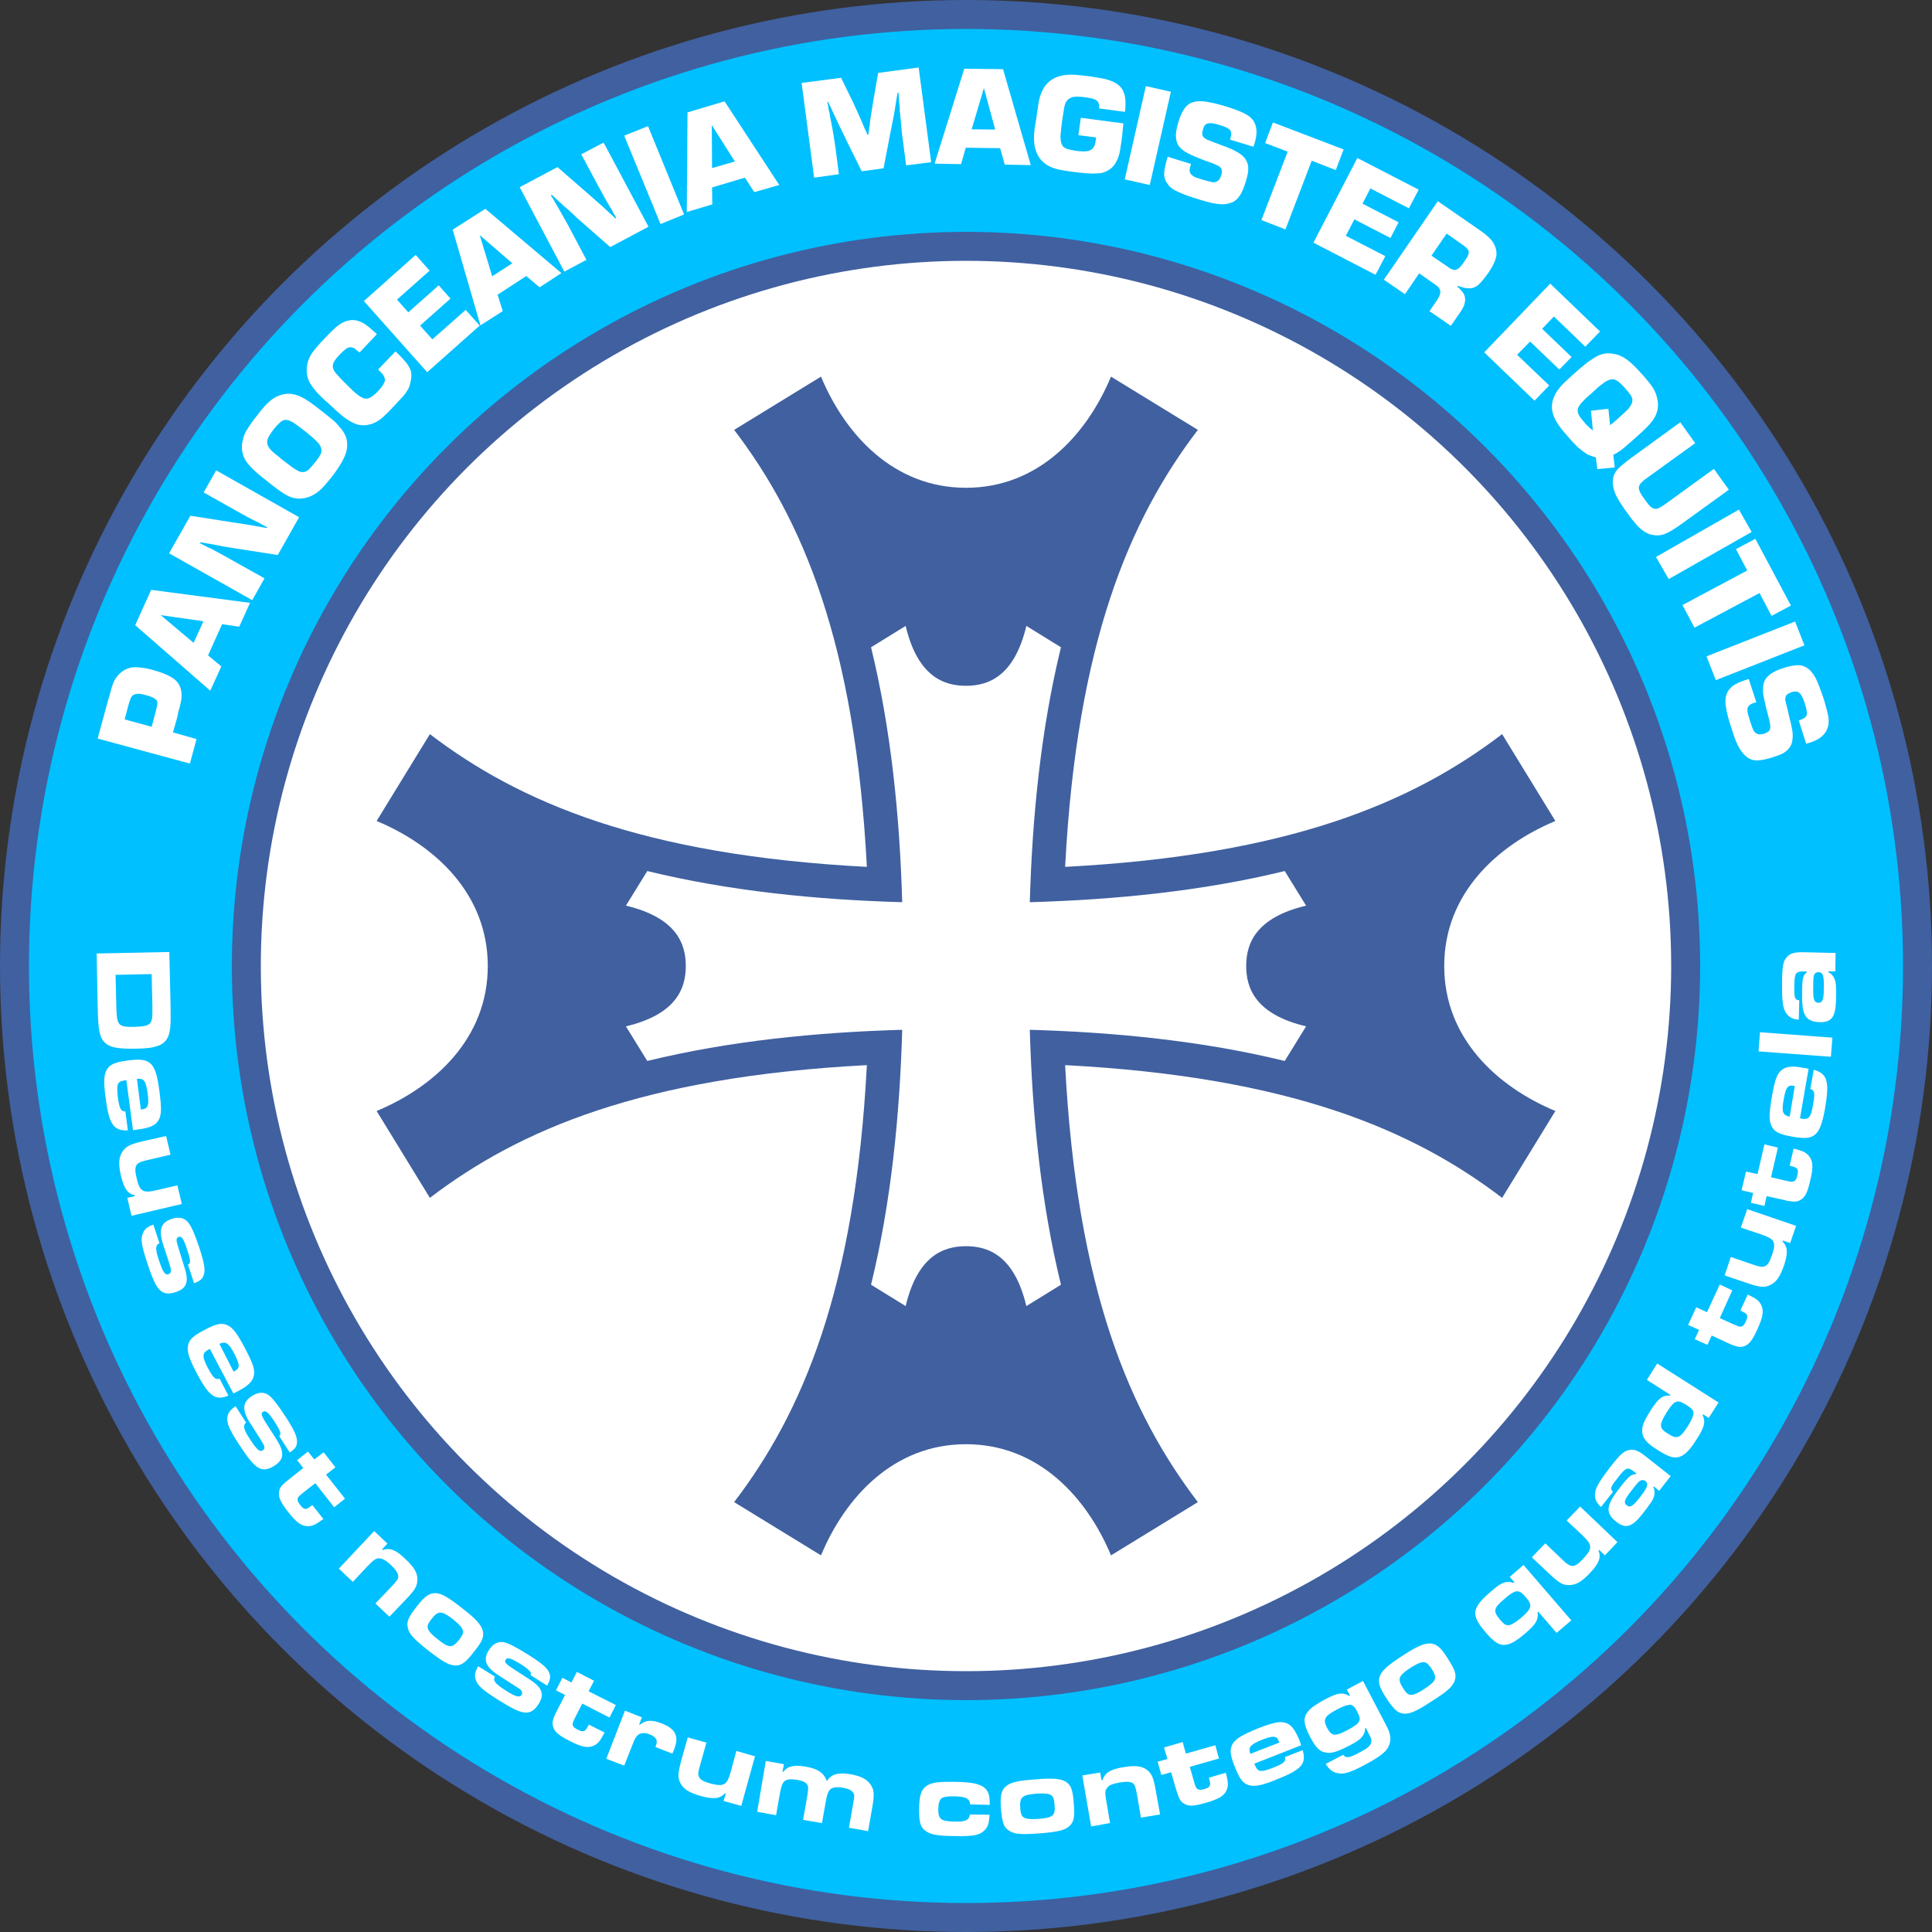 <?xml version="1.0" encoding="UTF-8" standalone="no"?>
<!-- Creator: CorelDRAW X7 -->

<svg
   xmlns:dc="http://purl.org/dc/elements/1.1/"
   xmlns:cc="http://creativecommons.org/ns#"
   xmlns:rdf="http://www.w3.org/1999/02/22-rdf-syntax-ns#"
   xmlns:svg="http://www.w3.org/2000/svg"
   xmlns="http://www.w3.org/2000/svg"
   xmlns:sodipodi="http://sodipodi.sourceforge.net/DTD/sodipodi-0.dtd"
   xmlns:inkscape="http://www.inkscape.org/namespaces/inkscape"
   xml:space="preserve"
   width="7.874in"
   height="7.874in"
   version="1.1"
   style="clip-rule:evenodd;fill-rule:evenodd;image-rendering:optimizeQuality;shape-rendering:geometricPrecision;text-rendering:geometricPrecision"
   viewBox="0 0 7874.001 7874.001"
   id="svg4507"
   inkscape:version="0.91 r13725"
   sodipodi:docname="PanOceania - Magister Knights - [N3] [Vyo].svg"><rect x="0" y="0" width="7874.001" height="7874.001" fill="#333333" stroke="none"/><sodipodi:namedview
     pagecolor="#ffffff"
     bordercolor="#666666"
     borderopacity="1"
     objecttolerance="10"
     gridtolerance="10"
     guidetolerance="10"
     inkscape:pageopacity="0"
     inkscape:pageshadow="2"
     inkscape:window-width="640"
     inkscape:window-height="480"
     id="namedview4559"
     showgrid="false"
     inkscape:zoom="0.23838384"
     inkscape:cx="736.83001"
     inkscape:cy="849.33005"
     inkscape:window-x="0"
     inkscape:window-y="0"
     inkscape:window-maximized="0"
     inkscape:current-layer="svg4507" /><defs
     id="defs4509"><style
       type="text/css"
       id="style4511"><![CDATA[
    .fil3 {fill:none}
    .fil1 {fill:#00C0FF}
    .fil0 {fill:#4060A0}
    .fil2 {fill:white}
    .fil4 {fill:white;fill-rule:nonzero}
   ]]></style></defs><g
     id="Layer_x0020_1"
     transform="translate(3937,-7063)"><circle
       class="fil0"
       cy="11000"
       r="3937"
       id="circle4515"
       cx="0"
       style="fill:#4060a0" /><circle
       class="fil1"
       cy="11000"
       r="3819"
       id="circle4517"
       cx="0"
       style="fill:#00c0ff" /><circle
       class="fil0"
       cy="11000"
       r="2992"
       id="circle4519"
       cx="0"
       style="fill:#4060a0" /><circle
       class="fil2"
       cy="11000"
       r="2874"
       id="circle4521"
       cx="0"
       style="fill:#ffffff" /><circle
       class="fil3"
       cy="11000"
       r="3898"
       id="circle4523"
       cx="0"
       style="fill:none" /><path
       class="fil4"
       d="m -3543,10949 4,213 c 2,100 7,126 28,149 21,21 51,27 128,26 48,-1 67,-4 88,-11 28,-9 44,-29 49,-58 5,-26 5,-36 4,-112 l -5,-213 -296,6 z m 77,87 147,-3 3,125 c 1,55 -1,67 -11,77 -10,9 -26,12 -63,13 -67,1 -71,-5 -73,-86 l -3,-126 z m 40,557 c -19,-1 -24,-10 -31,-60 -3,-27 -3,-45 2,-54 5,-8 12,-11 33,-14 l 27,204 c 9,-1 18,-2 21,-3 49,-6 72,-17 84,-39 11,-21 12,-46 3,-114 -9,-68 -17,-93 -33,-112 -19,-19 -41,-23 -96,-16 -53,7 -73,16 -86,38 -12,21 -13,51 -5,111 14,111 32,138 91,136 l -10,-77 z m 47,-133 c 29,-3 37,8 44,61 4,30 3,47 -4,55 -4,5 -8,7 -24,9 l -16,-125 z m -22,558 205,-48 -18,-76 -82,19 c -38,9 -50,8 -62,0 -10,-8 -16,-21 -22,-48 -7,-29 -7,-42 -1,-53 7,-10 15,-14 45,-21 l 94,-22 -18,-76 -94,21 c -55,13 -70,21 -85,44 -14,22 -16,50 -5,97 12,52 28,74 56,79 l 1,4 -31,7 17,73 z m 89,36 c -23,8 -36,18 -42,34 -11,23 -7,49 17,122 19,58 34,93 49,108 16,18 38,21 67,11 45,-14 55,-42 36,-100 -24,-77 -28,-90 -31,-102 -3,-13 -1,-20 7,-23 13,-4 21,9 36,56 9,25 12,42 10,49 -1,3 -2,5 -8,8 l 25,76 c 24,-9 33,-17 38,-30 9,-21 5,-48 -17,-116 -18,-54 -33,-88 -45,-102 -16,-19 -38,-24 -68,-14 -43,14 -53,44 -35,101 24,73 30,92 32,102 2,12 -1,20 -9,22 -14,5 -23,-8 -39,-56 -16,-47 -15,-63 2,-70 l -25,-76 z m 270,628 c -18,5 -25,-2 -49,-46 -13,-24 -18,-41 -16,-51 1,-9 7,-15 25,-25 l 96,182 c 8,-3 16,-8 19,-9 43,-23 61,-41 65,-66 4,-23 -4,-47 -36,-108 -32,-61 -48,-82 -70,-94 -24,-12 -46,-8 -95,18 -48,25 -64,40 -68,66 -4,23 5,51 33,105 52,100 78,119 132,97 l -36,-69 z m -1,-142 c 26,-12 38,-4 62,42 14,28 19,44 16,53 -2,7 -5,10 -20,18 l -58,-113 z m 66,254 c -20,14 -30,26 -33,43 -4,25 6,50 48,114 33,51 57,81 75,92 20,13 42,11 68,-6 40,-25 42,-54 10,-106 -44,-68 -51,-79 -57,-91 -6,-11 -6,-19 1,-23 12,-7 23,3 50,45 14,22 21,37 21,44 1,3 -1,5 -5,10 l 43,67 c 21,-15 28,-24 29,-38 3,-23 -7,-48 -46,-108 -31,-48 -54,-77 -69,-88 -20,-14 -43,-13 -69,4 -38,25 -40,56 -9,106 42,65 52,82 57,91 6,11 4,20 -3,24 -12,8 -24,-2 -52,-45 -27,-41 -30,-57 -16,-68 l -43,-67 z m 359,188 -38,29 -26,-32 -44,35 25,32 -48,38 c -21,17 -21,17 -26,21 -17,15 -24,25 -25,41 -2,21 7,40 38,80 33,42 54,57 79,57 19,0 31,-5 64,-29 l -45,-57 -7,5 c -19,16 -28,14 -43,-6 -10,-12 -12,-20 -9,-28 3,-6 5,-8 22,-22 l 49,-38 77,98 44,-35 -77,-98 38,-30 -48,-61 z m 206,321 -144,153 57,54 57,-61 c 27,-28 35,-34 49,-35 14,0 28,8 49,27 21,20 29,34 30,45 1,12 -4,18 -27,43 l -66,69 57,54 66,-69 c 40,-42 48,-56 48,-84 0,-27 -14,-50 -51,-84 -36,-35 -61,-45 -90,-35 l -3,-2 22,-24 -54,-51 z m 358,314 c -56,-44 -83,-60 -108,-61 -25,0 -43,12 -73,50 -38,48 -46,66 -40,91 5,25 24,46 85,94 61,47 85,60 111,60 24,-1 41,-13 76,-59 33,-41 40,-60 33,-85 -7,-23 -28,-47 -84,-90 z m -36,46 c 18,15 32,28 36,37 8,13 5,25 -12,46 -28,35 -41,35 -87,-2 -21,-16 -34,-29 -38,-39 -7,-12 -4,-22 13,-44 27,-35 41,-34 88,2 z m 102,191 c -12,20 -16,36 -11,52 7,25 26,43 91,84 51,32 85,50 106,52 24,4 43,-7 60,-34 25,-39 15,-67 -36,-100 -68,-44 -79,-51 -89,-59 -11,-8 -14,-15 -9,-22 7,-11 22,-6 64,20 22,14 34,25 38,32 1,2 1,5 -1,11 l 68,43 c 12,-23 14,-34 10,-48 -7,-22 -27,-40 -87,-78 -49,-31 -81,-47 -100,-51 -24,-4 -44,6 -61,33 -24,38 -13,67 37,100 64,41 81,52 90,58 9,8 11,16 7,23 -8,13 -24,9 -66,-18 -42,-27 -52,-39 -43,-56 l -68,-42 z m 402,23 -22,43 -37,-19 -26,51 37,19 -28,54 c -12,24 -12,24 -15,30 -9,21 -10,33 -5,48 7,20 23,33 68,56 48,25 73,29 96,19 18,-8 26,-18 45,-54 l -64,-32 -4,7 c -11,22 -19,25 -42,13 -14,-7 -20,-13 -20,-22 0,-6 1,-9 11,-29 l 28,-55 111,57 26,-51 -111,-56 22,-43 -70,-36 z m 196,158 -76,196 73,28 32,-81 c 11,-30 18,-40 28,-47 11,-6 26,-6 43,0 15,6 25,14 28,22 3,7 2,14 -3,28 l -1,2 0,0 69,27 6,-13 c 11,-29 13,-46 8,-62 -6,-20 -24,-35 -57,-48 -41,-16 -65,-14 -89,5 l -3,-1 11,-29 -69,-27 z m 474,388 56,-202 -76,-22 -22,82 c -11,37 -16,47 -30,54 -11,5 -26,4 -53,-3 -28,-8 -40,-14 -46,-25 -6,-10 -6,-20 3,-49 l 26,-93 -76,-21 -26,92 c -15,56 -16,72 -3,96 13,24 37,38 83,51 51,14 78,11 97,-11 l 4,1 -9,30 72,20 z m 100,-183 -35,207 77,14 15,-86 c 6,-34 11,-46 21,-54 10,-7 27,-8 49,-4 22,3 36,10 41,18 6,10 6,15 1,48 l -17,97 77,13 15,-85 c 6,-34 11,-46 21,-54 10,-7 26,-9 49,-5 22,4 35,10 41,19 7,9 7,13 1,47 l -17,97 78,14 17,-97 c 9,-54 8,-71 -7,-93 -15,-22 -39,-34 -81,-42 -51,-8 -79,-1 -97,28 -12,-33 -37,-51 -87,-59 -46,-8 -74,-2 -90,21 l -4,0 6,-31 -74,-13 z m 832,218 c -4,24 -18,30 -63,29 -22,0 -39,-3 -49,-7 -13,-7 -17,-18 -17,-44 1,-28 6,-41 17,-46 9,-5 27,-6 49,-6 46,1 62,9 64,33 l 80,2 c 0,-40 -6,-56 -22,-70 -20,-16 -51,-23 -120,-24 -71,-1 -99,3 -119,19 -19,15 -26,37 -27,87 -1,56 5,79 25,93 21,16 48,21 112,22 83,2 109,-3 129,-23 14,-13 19,-29 21,-64 l -80,-1 z m 267,-143 c -71,5 -102,12 -120,28 -19,16 -24,37 -21,86 5,61 11,80 32,94 21,15 48,18 126,12 77,-6 103,-13 122,-30 18,-17 22,-38 17,-95 -4,-53 -11,-72 -33,-86 -21,-12 -52,-15 -123,-9 z m 5,58 c 23,-1 42,-1 52,3 14,5 19,15 21,43 4,44 -6,52 -65,57 -26,2 -44,1 -55,-3 -13,-5 -18,-14 -20,-41 -3,-45 7,-54 67,-59 z m 186,-74 36,208 77,-14 -14,-83 c -7,-38 -7,-48 1,-59 8,-12 22,-18 51,-23 28,-5 44,-4 54,2 9,7 12,14 18,47 l 16,94 78,-13 -17,-94 c -10,-57 -16,-72 -38,-89 -22,-15 -49,-18 -98,-9 -50,8 -72,23 -82,52 l -4,0 -5,-31 -73,12 z m 333,-114 14,47 -40,11 15,54 40,-11 17,59 c 8,26 8,26 10,32 7,21 14,31 28,38 19,11 40,9 88,-5 52,-15 73,-28 83,-51 8,-19 7,-32 -3,-71 l -69,20 2,8 c 7,24 3,32 -22,39 -15,4 -23,3 -29,-3 -5,-5 -6,-8 -12,-29 l -17,-59 119,-34 -15,-54 -120,34 -13,-47 -76,22 z m 493,39 c 4,19 -4,26 -50,44 -26,11 -43,14 -53,12 -9,-3 -14,-9 -22,-29 l 191,-75 c -3,-9 -6,-18 -7,-20 -19,-46 -35,-66 -59,-72 -23,-6 -48,-1 -112,24 -63,26 -86,40 -100,60 -14,23 -13,45 8,97 20,50 33,67 58,74 23,6 52,1 108,-22 105,-41 127,-65 110,-121 l -72,28 z m -141,-13 c -10,-27 -1,-38 49,-58 28,-11 44,-14 54,-10 6,3 9,6 15,22 l -118,46 z m 393,-262 13,24 -3,2 c -27,-16 -46,-13 -95,12 -36,19 -61,36 -72,50 -22,26 -20,52 6,102 25,48 41,64 68,67 22,4 48,-5 96,-30 46,-24 60,-39 62,-69 l 3,-2 8,17 c 14,26 16,32 13,43 -3,14 -15,24 -52,43 -36,19 -49,21 -60,9 l -2,-2 -71,37 c 14,22 27,33 46,37 25,7 52,-1 111,-32 44,-23 69,-40 86,-57 15,-16 23,-39 20,-60 -3,-18 -5,-23 -21,-54 l -90,-172 -66,35 z m -38,80 c 21,-11 38,-17 49,-18 13,0 21,7 32,29 10,20 12,29 7,39 -5,10 -22,22 -47,35 -51,27 -65,26 -84,-10 -17,-35 -10,-47 43,-75 z m 265,-218 c -60,39 -83,60 -92,82 -9,24 -3,45 23,86 33,51 48,65 73,68 26,2 51,-8 116,-51 65,-41 85,-60 93,-84 8,-24 1,-44 -30,-92 -28,-44 -44,-57 -70,-59 -24,-1 -53,11 -113,50 z m 33,49 c 19,-12 36,-21 47,-22 14,-3 24,4 39,27 24,38 19,49 -31,82 -21,14 -38,22 -49,23 -14,2 -22,-4 -37,-27 -24,-38 -19,-50 31,-83 z m 655,-193 -195,-226 -56,49 19,21 -3,3 c -31,-9 -49,-3 -91,34 -81,69 -85,96 -22,169 31,36 50,49 72,50 24,0 48,-12 93,-51 40,-35 49,-52 46,-83 l 2,-2 75,87 60,-51 z m -273,-87 c 46,-40 59,-41 87,-8 29,33 26,46 -19,85 -21,17 -36,27 -47,29 -13,3 -21,-2 -37,-20 -31,-37 -29,-48 16,-86 z m 461,-232 -152,-145 -55,57 62,58 c 28,27 34,37 34,52 -1,13 -9,25 -28,45 -20,22 -31,29 -43,30 -12,0 -21,-5 -43,-26 l -69,-66 -55,57 70,66 c 42,39 56,48 83,47 27,0 51,-14 84,-49 37,-39 46,-64 35,-91 l 3,-3 23,22 51,-54 z m -18,-205 c -14,-13 -11,-19 24,-63 29,-37 37,-39 62,-19 l 9,7 -2,3 c -18,1 -27,8 -50,36 -35,44 -48,63 -55,81 -13,29 -6,53 24,76 39,31 65,24 108,-31 32,-41 43,-57 47,-71 4,-15 3,-26 -3,-39 l 2,-2 22,18 47,-60 -99,-78 c -30,-24 -45,-31 -65,-29 -25,3 -37,13 -80,67 -40,52 -60,83 -63,103 -5,26 1,42 23,63 l 49,-62 z m 76,-6 c 21,-27 29,-36 34,-39 8,-4 16,-4 22,1 14,12 9,27 -26,71 -26,32 -37,39 -50,28 -7,-5 -9,-11 -7,-19 2,-7 11,-22 27,-42 z m 104,-517 -42,67 96,61 -2,3 c -30,-2 -46,10 -76,56 -29,46 -38,66 -37,89 0,27 17,48 62,76 44,28 65,35 88,29 23,-7 43,-26 73,-74 31,-48 36,-70 23,-97 l 2,-3 23,15 40,-63 -250,-159 z m 40,197 c 30,-47 42,-52 79,-28 21,13 29,22 29,33 0,11 -9,31 -24,55 -32,49 -43,53 -82,28 -35,-22 -35,-35 -2,-88 z m 86,-354 45,20 -18,38 52,23 17,-38 56,26 c 24,11 24,11 30,13 21,8 34,10 48,4 20,-8 33,-25 53,-70 23,-50 26,-75 15,-97 -9,-18 -19,-26 -55,-43 l -30,65 7,4 c 23,10 26,18 15,41 -6,14 -12,20 -21,21 -6,0 -9,-1 -30,-10 l -55,-25 51,-113 -51,-24 -52,113 -44,-20 -33,72 z m 440,-404 -199,-68 -26,75 80,27 c 37,13 47,19 53,32 5,12 3,27 -6,53 -10,28 -16,39 -28,45 -10,5 -20,4 -49,-6 l -91,-31 -25,75 91,31 c 54,18 70,20 95,8 24,-11 40,-34 56,-80 17,-50 15,-77 -6,-97 l 1,-4 30,10 24,-70 z m -222,-145 47,11 -9,40 55,13 9,-40 60,13 c 27,7 27,7 33,7 22,4 34,3 47,-6 18,-11 27,-30 38,-79 13,-53 11,-78 -5,-98 -12,-15 -24,-21 -63,-31 l -16,70 8,2 c 25,6 29,13 23,38 -3,15 -8,22 -16,24 -7,2 -10,2 -31,-3 l -60,-14 28,-121 -55,-13 -28,121 -47,-10 -18,76 z m 280,-413 c 18,6 20,16 11,65 -4,28 -10,44 -17,51 -7,7 -15,8 -36,4 l 35,-202 c -8,-2 -18,-4 -21,-4 -48,-9 -73,-6 -92,12 -17,16 -25,40 -37,108 -11,67 -12,94 -1,117 11,24 31,34 87,44 52,9 74,6 93,-11 17,-17 27,-44 38,-104 19,-111 10,-142 -46,-158 l -14,78 z m -84,113 c -29,-6 -34,-20 -24,-72 5,-30 11,-46 19,-51 6,-4 10,-5 26,-2 l -21,125 z m -127,-266 295,22 6,-78 -295,-22 -6,78 z m 166,-208 c -19,-3 -21,-8 -20,-65 1,-47 6,-53 39,-53 l 11,0 0,4 c -14,12 -17,23 -18,59 -1,57 0,79 5,98 7,30 28,45 66,46 49,1 65,-21 67,-90 1,-52 0,-72 -6,-86 -6,-14 -13,-22 -26,-28 l 0,-3 29,0 1,-75 -126,-3 c -38,-1 -55,3 -69,16 -18,18 -22,34 -23,103 -1,65 2,101 11,119 12,24 27,34 57,37 l 2,-79 z m 57,-51 c 0,-34 1,-47 3,-52 4,-8 10,-12 18,-12 19,0 24,16 22,71 0,42 -6,54 -22,54 -8,0 -14,-4 -17,-12 -3,-6 -5,-23 -4,-49 z"
       id="path4525"
       inkscape:connector-curvature="0"
       style="fill:#ffffff;fill-rule:nonzero" /><circle
       class="fil3"
       cy="11000"
       r="3898"
       id="circle4527"
       cx="0"
       style="fill:none" /><path
       class="fil4"
       d="m -3163,10175 -376,-102 40,-147 12,-41 c 5,-22 11,-38 16,-48 5,-10 13,-20 22,-29 11,-10 22,-17 34,-21 12,-4 27,-6 43,-4 16,1 36,4 59,11 30,8 54,17 71,27 17,9 29,21 36,35 7,13 10,30 9,49 0,4 -1,7 -1,9 0,2 -1,5 -2,10 -1,5 -2,11 -4,19 l -4,14 -4,15 0,5 -2,5 -1,6 -17,60 96,27 -27,100 z m -156,-150 17,-63 c 4,-16 6,-26 6,-29 1,-4 0,-7 0,-11 -2,-5 -7,-10 -14,-14 -7,-4 -17,-8 -33,-12 -20,-6 -35,-7 -45,-3 -10,3 -16,12 -20,26 l -4,12 -17,64 110,30 z"
       id="path4529"
       inkscape:connector-curvature="0"
       style="fill:#ffffff;fill-rule:nonzero" /><path
       id="1"
       class="fil4"
       d="m -3032,9607 -57,127 54,45 -45,99 -306,-267 65,-144 403,53 -44,97 -70,-10 z m -76,-12 -174,-25 134,113 40,-88 z"
       inkscape:connector-curvature="0"
       style="fill:#ffffff;fill-rule:nonzero" /><path
       id="2"
       class="fil4"
       d="m -3056,8980 338,191 -87,154 -173,-27 c -30,-5 -48,-8 -55,-9 -6,-2 -11,-3 -15,-3 -3,-1 -10,-2 -20,-4 -9,-1 -27,-5 -52,-9 l -2,4 22,11 c 3,1 5,3 7,4 2,1 4,1 6,3 2,1 5,2 8,3 34,18 62,33 84,46 l 136,76 -50,89 -339,-191 87,-153 173,27 c 37,6 59,9 65,10 6,1 30,5 73,13 l 2,-3 -21,-11 -10,-6 c -34,-16 -65,-33 -93,-49 l -135,-76 51,-90 z"
       inkscape:connector-curvature="0"
       style="fill:#ffffff;fill-rule:nonzero" /><path
       id="3"
       class="fil4"
       d="m -2888,8755 c 10,-14 20,-25 29,-36 9,-10 18,-18 25,-24 8,-6 15,-11 23,-15 34,-17 68,-16 102,1 16,7 42,25 79,54 19,15 32,25 40,32 8,6 15,12 20,17 5,5 10,10 14,16 14,14 23,29 29,44 5,15 6,30 4,46 -2,17 -9,34 -19,53 -11,19 -25,41 -44,65 -14,17 -25,31 -35,41 -10,11 -20,19 -29,25 -9,6 -19,11 -30,15 -16,5 -31,7 -45,6 -14,-1 -30,-6 -46,-15 -16,-9 -36,-23 -61,-43 -29,-23 -52,-41 -67,-55 -15,-14 -27,-27 -34,-38 -8,-11 -13,-22 -15,-34 -3,-9 -3,-20 -3,-32 1,-12 4,-23 7,-35 4,-12 9,-23 16,-32 9,-16 23,-35 40,-56 z m 79,163 10,8 c 3,2 6,5 10,9 5,3 7,5 8,6 1,1 2,1 3,2 21,16 36,28 47,34 10,7 19,10 28,10 8,0 16,-3 23,-9 7,-7 17,-18 30,-34 10,-13 17,-24 21,-32 3,-9 3,-17 0,-25 -2,-8 -9,-17 -19,-27 -10,-10 -25,-23 -45,-39 -23,-18 -39,-29 -47,-35 -9,-5 -17,-9 -24,-11 -7,-1 -13,-1 -18,1 -5,2 -11,6 -17,12 -7,6 -14,14 -23,25 -14,19 -23,33 -25,43 -3,10 -1,20 6,31 5,8 15,18 32,31 z"
       inkscape:connector-curvature="0"
       style="fill:#ffffff;fill-rule:nonzero" /><path
       id="4"
       class="fil4"
       d="m -2396,8569 71,-74 8,8 c 18,17 31,32 40,44 8,12 14,23 16,34 1,11 1,24 -3,39 -2,11 -5,21 -9,28 -5,9 -11,18 -20,29 -10,10 -24,26 -43,46 -15,16 -27,28 -36,36 -9,9 -18,15 -25,20 -7,4 -15,8 -23,11 -21,7 -41,8 -61,3 -19,-6 -40,-18 -62,-36 -9,-7 -26,-22 -51,-46 l -16,-14 -16,-15 c -22,-21 -37,-40 -47,-57 -10,-17 -14,-34 -14,-52 0,-22 5,-42 15,-60 10,-18 31,-43 63,-76 23,-24 41,-41 52,-49 12,-9 25,-15 38,-18 10,-3 20,-3 29,-2 10,2 20,5 30,10 11,6 21,13 32,23 6,5 11,9 14,12 4,3 8,7 13,12 l -71,75 c -1,-2 -2,-3 -3,-4 -1,0 -2,-1 -3,-1 -9,-9 -18,-15 -24,-16 -7,-2 -14,-1 -22,4 -8,5 -18,14 -31,28 -13,13 -21,25 -24,34 -3,9 -2,19 3,28 4,7 11,15 21,26 10,11 29,30 57,57 15,14 27,23 38,28 10,5 19,5 28,1 10,-4 21,-13 34,-26 12,-13 21,-24 25,-33 5,-8 6,-16 3,-24 -2,-7 -8,-16 -18,-25 -3,-3 -6,-5 -8,-8 z"
       inkscape:connector-curvature="0"
       style="fill:#ffffff;fill-rule:nonzero" /><polygon
       id="5"
       class="fil4"
       points="-2101,8280 -2225,8390 -2175,8446 -2039,8326 -1982,8390 -2196,8580 -2454,8290 -2243,8102 -2186,8166 -2319,8284 -2273,8336 -2149,8226 "
       style="fill:#ffffff;fill-rule:nonzero" /><path
       id="6"
       class="fil4"
       d="m -1792,8188 -117,76 21,67 -91,58 -113,-390 133,-85 310,262 -89,58 -54,-46 z m -57,-52 -133,-115 51,168 82,-53 z"
       inkscape:connector-curvature="0"
       style="fill:#ffffff;fill-rule:nonzero" /><path
       id="7"
       class="fil4"
       d="m -1477,7644 183,343 -156,83 -131,-115 c -22,-21 -36,-33 -41,-38 -5,-4 -9,-8 -12,-10 -3,-2 -8,-7 -15,-14 -7,-6 -20,-18 -39,-36 l -4,2 13,21 c 2,4 3,6 4,8 1,2 2,3 4,6 1,1 2,4 4,7 19,33 35,61 47,83 l 73,138 -90,48 -182,-344 154,-82 132,115 c 29,25 45,40 50,44 4,4 23,21 54,50 l 4,-2 -12,-20 -5,-10 c -20,-32 -37,-63 -52,-91 l -74,-138 91,-48 z"
       inkscape:connector-curvature="0"
       style="fill:#ffffff;fill-rule:nonzero" /><polygon
       id="8"
       class="fil4"
       points="-1393,7616 -1296,7577 -1149,7937 -1245,7976 "
       style="fill:#ffffff;fill-rule:nonzero" /><path
       id="9"
       class="fil4"
       d="m -901,7787 -134,40 1,69 -104,31 3,-406 151,-45 223,341 -102,29 -38,-59 z m -41,-66 -94,-148 1,175 93,-27 z"
       inkscape:connector-curvature="0"
       style="fill:#ffffff;fill-rule:nonzero" /><path
       id="10"
       class="fil4"
       d="m -193,7338 51,386 -102,13 -15,-115 c -2,-13 -4,-29 -5,-49 -2,-20 -3,-34 -4,-42 l -2,-15 0,-15 -2,-15 -1,-15 -1,-15 -1,-15 -4,0 c -7,45 -12,71 -13,81 -2,9 -8,43 -20,102 l -24,125 -89,12 -57,-115 c -9,-19 -17,-36 -24,-50 -7,-14 -13,-26 -17,-35 -5,-10 -10,-22 -17,-36 -6,-14 -14,-30 -22,-47 l -3,1 3,15 2,15 4,15 2,15 3,14 c 10,50 15,85 18,105 l 15,115 -101,14 -51,-386 161,-21 51,105 c 11,24 24,52 38,85 l 4,10 5,11 5,10 4,11 4,0 5,-35 c 3,-29 6,-47 7,-52 1,-6 4,-22 8,-50 l 20,-115 165,-22 z"
       inkscape:connector-curvature="0"
       style="fill:#ffffff;fill-rule:nonzero" /><path
       id="11"
       class="fil4"
       d="m 139,7667 -140,-2 -19,67 -108,-2 121,-387 158,2 113,391 -106,-2 -19,-67 z m -20,-76 -46,-169 -50,168 96,1 z"
       inkscape:connector-curvature="0"
       style="fill:#ffffff;fill-rule:nonzero" /><path
       id="12"
       class="fil4"
       d="m 468,7543 174,23 -1,4 c -3,34 -6,63 -10,85 -3,28 -9,50 -18,66 -8,16 -19,28 -35,37 -7,4 -14,7 -21,9 -8,2 -18,3 -30,3 -11,1 -24,0 -38,-1 -14,-1 -33,-3 -56,-6 -25,-3 -45,-7 -60,-10 -14,-4 -27,-8 -36,-14 -10,-5 -19,-12 -27,-20 -15,-15 -24,-34 -29,-55 -5,-22 -5,-49 -1,-80 0,0 2,-12 6,-35 2,-12 3,-24 5,-34 1,-10 3,-19 4,-27 1,-8 2,-14 3,-18 1,-4 3,-9 4,-14 13,-44 40,-72 81,-83 10,-3 19,-4 29,-5 10,-1 22,-1 35,0 14,1 32,3 56,6 28,4 49,8 64,11 15,4 27,8 36,13 20,10 34,24 40,42 7,17 9,44 5,79 l -105,-14 c 1,-16 -3,-26 -10,-32 -7,-6 -22,-10 -44,-13 -26,-4 -44,-4 -56,-1 -12,4 -21,11 -27,23 -3,7 -7,21 -9,41 l -2,11 -3,21 c -4,29 -6,50 -7,64 0,14 2,25 6,33 3,8 9,13 18,17 9,3 22,6 41,9 18,2 33,3 44,1 11,-2 19,-6 24,-13 6,-7 9,-17 11,-32 1,-4 1,-8 1,-11 l -72,-9 10,-71 z"
       inkscape:connector-curvature="0"
       style="fill:#ffffff;fill-rule:nonzero" /><polygon
       id="13"
       class="fil4"
       points="733,7414 835,7437 749,7817 647,7794 "
       style="fill:#ffffff;fill-rule:nonzero" /><path
       id="14"
       class="fil4"
       d="m 1171,7661 -95,-29 2,-6 c 4,-15 4,-26 -2,-33 -5,-7 -19,-13 -41,-20 -16,-5 -28,-8 -37,-8 -9,0 -16,1 -21,5 -5,4 -9,11 -11,21 -4,10 -4,18 -2,24 2,6 7,11 15,15 1,1 2,1 3,2 1,0 8,3 23,9 14,5 26,10 37,14 28,10 49,19 62,27 13,7 23,15 31,24 6,8 10,16 13,25 2,8 3,18 2,29 -1,11 -4,24 -9,41 -8,26 -16,46 -25,59 -8,12 -18,22 -30,27 -16,7 -33,10 -52,8 -20,-1 -48,-8 -84,-19 -36,-11 -64,-21 -83,-30 -20,-8 -34,-18 -42,-29 -9,-10 -15,-23 -17,-38 -1,-9 0,-19 2,-30 2,-11 6,-27 12,-47 l 95,29 -2,7 c -6,17 -4,30 4,37 4,4 9,7 14,10 6,2 17,6 34,11 21,6 34,9 40,10 6,0 12,-1 18,-5 6,-3 11,-11 15,-23 3,-10 4,-17 2,-23 -1,-6 -5,-11 -12,-15 -5,-3 -14,-7 -26,-12 l -11,-4 -12,-4 -11,-4 c -31,-12 -52,-21 -65,-28 -12,-6 -23,-14 -31,-22 -11,-11 -17,-25 -18,-42 -2,-16 2,-38 10,-65 7,-23 15,-41 24,-53 9,-13 20,-22 34,-26 14,-5 31,-6 52,-3 21,3 48,9 81,19 36,11 61,21 77,29 16,8 28,17 36,28 16,23 18,53 7,91 -2,7 -4,13 -6,17 z"
       inkscape:connector-curvature="0"
       style="fill:#ffffff;fill-rule:nonzero" /><polygon
       id="15"
       class="fil4"
       points="1311,7681 1219,7646 1251,7562 1539,7672 1507,7756 1409,7718 1302,7998 1204,7960 "
       style="fill:#ffffff;fill-rule:nonzero" /><polygon
       id="16"
       class="fil4"
       points="1730,8033 1583,7957 1548,8024 1709,8107 1669,8183 1416,8052 1595,7707 1845,7836 1805,7912 1648,7831 1616,7893 1763,7969 "
       style="fill:#ffffff;fill-rule:nonzero" /><path
       id="17"
       class="fil4"
       d="m 1703,8203 220,-320 162,112 c 19,13 34,24 44,34 10,9 18,19 22,27 10,18 13,36 10,53 -4,18 -14,39 -30,63 -17,24 -31,41 -42,51 -11,10 -23,15 -36,15 -12,1 -29,-3 -49,-10 l -2,3 c 12,10 21,20 27,30 5,11 7,22 4,34 -2,12 -7,24 -17,38 l -40,58 -87,-60 29,-42 c 11,-16 16,-29 15,-39 -1,-10 -8,-19 -22,-28 l -64,-45 -58,85 -86,-59 z m 194,-98 69,47 c 9,7 17,10 24,11 6,1 12,-2 19,-7 6,-6 15,-16 25,-32 8,-11 13,-20 14,-26 2,-7 1,-13 -3,-19 -4,-5 -11,-12 -22,-19 l -64,-45 -62,90 z"
       inkscape:connector-curvature="0"
       style="fill:#ffffff;fill-rule:nonzero" /><polygon
       id="18"
       class="fil4"
       points="2418,8569 2299,8455 2246,8509 2377,8634 2317,8696 2112,8499 2381,8219 2584,8414 2524,8476 2396,8353 2348,8403 2468,8518 "
       style="fill:#ffffff;fill-rule:nonzero" /><path
       id="19"
       class="fil4"
       d="m 2644,8968 -71,7 -6,-48 c -12,-3 -24,-7 -36,-13 -11,-7 -23,-16 -36,-27 -12,-12 -27,-27 -43,-46 -21,-23 -37,-44 -47,-62 -10,-18 -16,-36 -17,-52 -1,-16 2,-33 10,-50 5,-12 13,-24 23,-36 9,-11 25,-26 47,-46 27,-24 49,-43 66,-56 17,-12 31,-21 43,-27 12,-5 24,-8 36,-9 17,0 32,2 46,7 14,5 28,13 44,26 16,13 33,31 53,53 19,21 33,39 42,52 8,13 14,25 17,38 11,36 5,69 -18,100 -6,8 -14,17 -25,28 -10,10 -27,26 -50,46 -23,21 -40,35 -50,43 -11,8 -22,15 -34,21 l 6,51 z m -97,-231 71,-8 7,67 c 7,-5 17,-14 31,-26 21,-19 36,-33 43,-40 6,-8 11,-15 14,-22 3,-6 3,-12 3,-18 -1,-5 -4,-12 -9,-19 -5,-7 -12,-16 -21,-26 -16,-18 -28,-29 -38,-33 -9,-5 -19,-4 -31,1 -7,2 -19,11 -37,25 l -11,10 -11,10 -11,10 c -18,15 -30,27 -39,37 -8,10 -13,18 -15,26 -1,8 1,16 5,24 5,9 14,20 26,34 12,13 22,22 31,28 l -8,-80 z"
       inkscape:connector-curvature="0"
       style="fill:#ffffff;fill-rule:nonzero" /><path
       id="20"
       class="fil4"
       d="m 3048,8974 61,85 -198,143 c -5,4 -16,11 -35,23 -17,10 -32,17 -45,19 -12,2 -27,1 -42,-3 -10,-3 -20,-8 -28,-14 -9,-6 -18,-14 -28,-25 -10,-11 -22,-26 -36,-46 -14,-18 -24,-34 -33,-48 -8,-14 -15,-25 -19,-36 -4,-10 -6,-20 -8,-30 -2,-15 -1,-27 2,-38 3,-10 10,-21 20,-32 10,-10 26,-23 47,-39 l 205,-149 61,85 -205,148 c -11,9 -19,16 -22,23 -4,7 -4,15 0,24 3,9 11,21 23,37 8,11 14,20 20,25 6,6 11,9 17,10 5,2 11,1 18,-2 6,-3 15,-8 25,-15 l 200,-145 z"
       inkscape:connector-curvature="0"
       style="fill:#ffffff;fill-rule:nonzero" /><polygon
       id="21"
       class="fil4"
       points="3150,9140 3202,9231 2864,9423 2812,9333 "
       style="fill:#ffffff;fill-rule:nonzero" /><polygon
       id="22"
       class="fil4"
       points="3184,9388 3138,9301 3217,9259 3362,9531 3283,9573 3234,9480 2969,9621 2920,9529 "
       style="fill:#ffffff;fill-rule:nonzero" /><polygon
       id="23"
       class="fil4"
       points="3379,9596 3417,9693 3056,9835 3018,9738 "
       style="fill:#ffffff;fill-rule:nonzero" /><path
       id="24"
       class="fil4"
       d="m 3424,10094 -30,-95 6,-2 c 15,-5 24,-11 26,-20 3,-8 0,-23 -7,-46 -5,-16 -10,-27 -15,-35 -5,-8 -10,-12 -16,-14 -6,-1 -14,-1 -24,2 -10,4 -17,8 -21,13 -3,5 -5,12 -4,21 1,1 1,2 1,3 0,1 2,9 6,24 3,15 7,28 9,39 8,29 12,51 14,66 1,15 0,28 -3,40 -3,9 -7,18 -13,24 -5,7 -13,13 -23,19 -9,5 -22,10 -38,15 -27,9 -47,13 -63,14 -15,1 -28,-2 -40,-9 -14,-9 -26,-22 -36,-39 -10,-16 -21,-43 -32,-79 -12,-36 -20,-65 -23,-86 -4,-21 -4,-38 0,-51 3,-13 11,-25 22,-35 7,-6 15,-11 25,-16 10,-5 25,-10 45,-17 l 31,95 -7,2 c -18,5 -27,13 -29,24 -1,6 0,12 1,18 1,6 5,17 10,35 7,20 11,33 15,38 3,5 7,9 14,12 6,3 16,3 28,-1 9,-3 16,-7 20,-11 4,-5 5,-11 5,-19 0,-6 -2,-15 -5,-28 l -3,-12 -3,-12 -3,-11 c -8,-32 -13,-55 -15,-69 -1,-14 -1,-27 1,-38 3,-16 11,-29 24,-39 13,-11 33,-21 59,-29 23,-7 43,-11 58,-11 16,0 29,5 41,14 11,8 22,22 32,41 9,19 19,45 30,77 11,36 18,62 21,80 2,18 1,33 -4,45 -9,26 -32,46 -70,58 -6,2 -12,4 -17,5 z"
       inkscape:connector-curvature="0"
       style="fill:#ffffff;fill-rule:nonzero" /><path
       class="fil0"
       d="m -2185,11945 -217,-354 c 237,-99 453,-296 453,-591 0,-295 -216,-492 -453,-591 l 217,-354 c 363,277 864,493 1781,541 -48,-917 -264,-1418 -541,-1781 l 354,-217 c 99,237 296,453 591,453 295,0 492,-216 591,-453 l 354,217 c -277,363 -493,864 -541,1781 917,-48 1418,-264 1781,-541 l 217,354 c -237,99 -453,296 -453,591 0,295 216,492 453,591 l -217,354 c -363,-277 -864,-493 -1781,-541 48,917 264,1418 541,1781 l -354,217 c -99,-237 -296,-453 -591,-453 -295,0 -492,216 -591,453 l -354,-217 c 277,-363 493,-864 541,-1781 -917,48 -1418,264 -1781,541 z"
       id="path4555"
       inkscape:connector-curvature="0"
       style="fill:#4060a0" /><path
       class="fil2"
       d="m -387,12299 141,87 c 49,-205 154,-244 246,-244 92,0 197,39 246,244 l 141,-87 c -82,-336 -117,-691 -127,-1039 348,10 703,45 1039,127 l 87,-141 c -205,-49 -244,-154 -244,-246 0,-92 39,-197 244,-246 l -87,-141 c -336,82 -691,117 -1039,127 10,-348 45,-703 127,-1039 l -141,-87 c -49,205 -154,244 -246,244 -92,0 -197,-39 -246,-244 l -141,87 c 82,336 117,691 127,1039 -348,-10 -703,-45 -1039,-127 l -87,141 c 205,49 244,154 244,246 0,92 -39,197 -244,246 l 87,141 c 336,-82 691,-117 1039,-127 -10,348 -45,703 -127,1039 z"
       id="path4557"
       inkscape:connector-curvature="0"
       style="fill:#ffffff" /></g></svg>